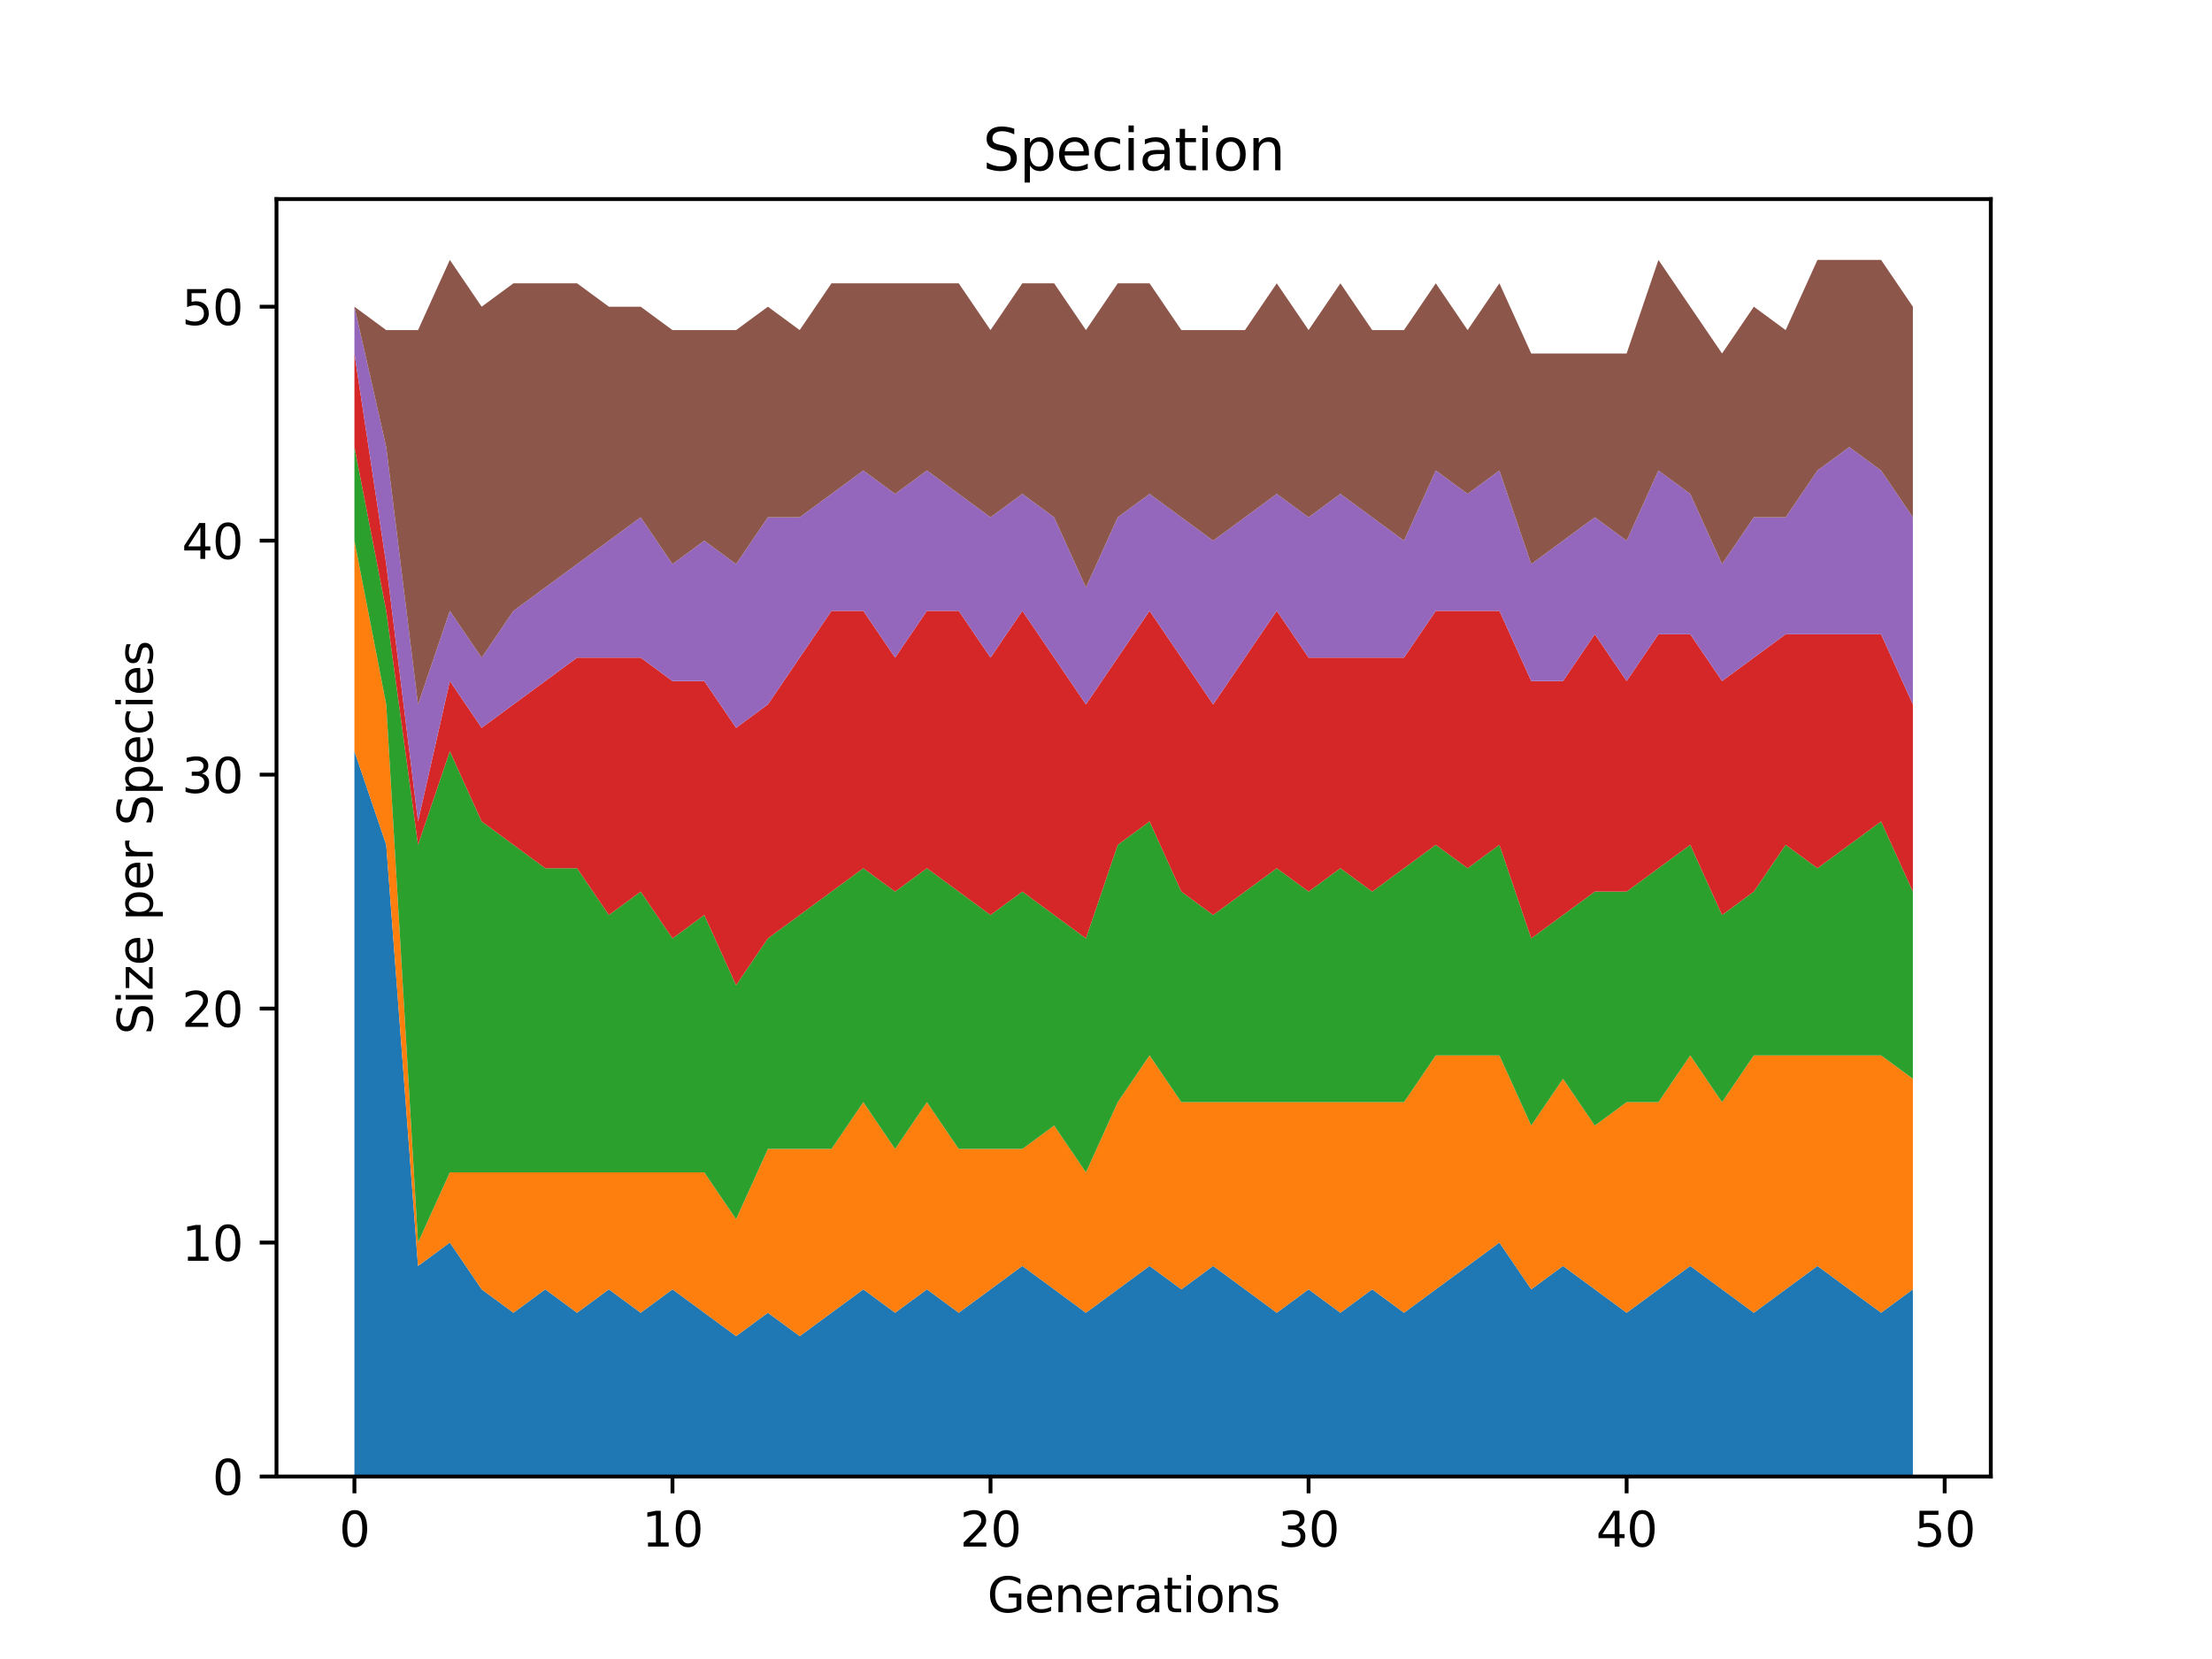 <?xml version="1.0" encoding="utf-8" standalone="no"?>
<!DOCTYPE svg PUBLIC "-//W3C//DTD SVG 1.1//EN"
  "http://www.w3.org/Graphics/SVG/1.1/DTD/svg11.dtd">
<svg height="345.6pt" version="1.1" viewBox="0 0 460.8 345.6" width="460.8pt" xmlns="http://www.w3.org/2000/svg" xmlns:xlink="http://www.w3.org/1999/xlink">
 <defs>
  <style type="text/css">*{stroke-linecap:butt;stroke-linejoin:round;}</style>
 </defs>
 <g id="figure_1">
  <g id="patch_1">
   <path d="M 0 345.6 
L 460.8 345.6 
L 460.8 0 
L 0 0 
z
" style="fill:#ffffff;"/>
  </g>
  <g id="axes_1">
   <g id="patch_2">
    <path d="M 57.6 307.584 
L 414.72 307.584 
L 414.72 41.472 
L 57.6 41.472 
z
" style="fill:#ffffff;"/>
   </g>
   <g id="PolyCollection_1">
    <path clip-path="url(#p7fac445179)" d="M 73.833 156.495 
L 73.833 307.584 
L 80.458 307.584 
L 87.084 307.584 
L 93.71 307.584 
L 100.335 307.584 
L 106.961 307.584 
L 113.586 307.584 
L 120.212 307.584 
L 126.838 307.584 
L 133.463 307.584 
L 140.089 307.584 
L 146.714 307.584 
L 153.34 307.584 
L 159.966 307.584 
L 166.591 307.584 
L 173.217 307.584 
L 179.842 307.584 
L 186.468 307.584 
L 193.094 307.584 
L 199.719 307.584 
L 206.345 307.584 
L 212.97 307.584 
L 219.596 307.584 
L 226.222 307.584 
L 232.847 307.584 
L 239.473 307.584 
L 246.098 307.584 
L 252.724 307.584 
L 259.35 307.584 
L 265.975 307.584 
L 272.601 307.584 
L 279.226 307.584 
L 285.852 307.584 
L 292.478 307.584 
L 299.103 307.584 
L 305.729 307.584 
L 312.354 307.584 
L 318.98 307.584 
L 325.606 307.584 
L 332.231 307.584 
L 338.857 307.584 
L 345.482 307.584 
L 352.108 307.584 
L 358.734 307.584 
L 365.359 307.584 
L 371.985 307.584 
L 378.61 307.584 
L 385.236 307.584 
L 391.862 307.584 
L 398.487 307.584 
L 398.487 268.593 
L 398.487 268.593 
L 391.862 273.467 
L 385.236 268.593 
L 378.61 263.719 
L 371.985 268.593 
L 365.359 273.467 
L 358.734 268.593 
L 352.108 263.719 
L 345.482 268.593 
L 338.857 273.467 
L 332.231 268.593 
L 325.606 263.719 
L 318.98 268.593 
L 312.354 258.846 
L 305.729 263.719 
L 299.103 268.593 
L 292.478 273.467 
L 285.852 268.593 
L 279.226 273.467 
L 272.601 268.593 
L 265.975 273.467 
L 259.35 268.593 
L 252.724 263.719 
L 246.098 268.593 
L 239.473 263.719 
L 232.847 268.593 
L 226.222 273.467 
L 219.596 268.593 
L 212.97 263.719 
L 206.345 268.593 
L 199.719 273.467 
L 193.094 268.593 
L 186.468 273.467 
L 179.842 268.593 
L 173.217 273.467 
L 166.591 278.341 
L 159.966 273.467 
L 153.34 278.341 
L 146.714 273.467 
L 140.089 268.593 
L 133.463 273.467 
L 126.838 268.593 
L 120.212 273.467 
L 113.586 268.593 
L 106.961 273.467 
L 100.335 268.593 
L 93.71 258.846 
L 87.084 263.719 
L 80.458 175.99 
L 73.833 156.495 
z
" style="fill:#1f77b4;"/>
   </g>
   <g id="PolyCollection_2">
    <path clip-path="url(#p7fac445179)" d="M 73.833 112.63 
L 73.833 156.495 
L 80.458 175.99 
L 87.084 263.719 
L 93.71 258.846 
L 100.335 268.593 
L 106.961 273.467 
L 113.586 268.593 
L 120.212 273.467 
L 126.838 268.593 
L 133.463 273.467 
L 140.089 268.593 
L 146.714 273.467 
L 153.34 278.341 
L 159.966 273.467 
L 166.591 278.341 
L 173.217 273.467 
L 179.842 268.593 
L 186.468 273.467 
L 193.094 268.593 
L 199.719 273.467 
L 206.345 268.593 
L 212.97 263.719 
L 219.596 268.593 
L 226.222 273.467 
L 232.847 268.593 
L 239.473 263.719 
L 246.098 268.593 
L 252.724 263.719 
L 259.35 268.593 
L 265.975 273.467 
L 272.601 268.593 
L 279.226 273.467 
L 285.852 268.593 
L 292.478 273.467 
L 299.103 268.593 
L 305.729 263.719 
L 312.354 258.846 
L 318.98 268.593 
L 325.606 263.719 
L 332.231 268.593 
L 338.857 273.467 
L 345.482 268.593 
L 352.108 263.719 
L 358.734 268.593 
L 365.359 273.467 
L 371.985 268.593 
L 378.61 263.719 
L 385.236 268.593 
L 391.862 273.467 
L 398.487 268.593 
L 398.487 224.729 
L 398.487 224.729 
L 391.862 219.855 
L 385.236 219.855 
L 378.61 219.855 
L 371.985 219.855 
L 365.359 219.855 
L 358.734 229.602 
L 352.108 219.855 
L 345.482 229.602 
L 338.857 229.602 
L 332.231 234.476 
L 325.606 224.729 
L 318.98 234.476 
L 312.354 219.855 
L 305.729 219.855 
L 299.103 219.855 
L 292.478 229.602 
L 285.852 229.602 
L 279.226 229.602 
L 272.601 229.602 
L 265.975 229.602 
L 259.35 229.602 
L 252.724 229.602 
L 246.098 229.602 
L 239.473 219.855 
L 232.847 229.602 
L 226.222 244.224 
L 219.596 234.476 
L 212.97 239.35 
L 206.345 239.35 
L 199.719 239.35 
L 193.094 229.602 
L 186.468 239.35 
L 179.842 229.602 
L 173.217 239.35 
L 166.591 239.35 
L 159.966 239.35 
L 153.34 253.972 
L 146.714 244.224 
L 140.089 244.224 
L 133.463 244.224 
L 126.838 244.224 
L 120.212 244.224 
L 113.586 244.224 
L 106.961 244.224 
L 100.335 244.224 
L 93.71 244.224 
L 87.084 258.846 
L 80.458 146.747 
L 73.833 112.63 
z
" style="fill:#ff7f0e;"/>
   </g>
   <g id="PolyCollection_3">
    <path clip-path="url(#p7fac445179)" d="M 73.833 93.135 
L 73.833 112.63 
L 80.458 146.747 
L 87.084 258.846 
L 93.71 244.224 
L 100.335 244.224 
L 106.961 244.224 
L 113.586 244.224 
L 120.212 244.224 
L 126.838 244.224 
L 133.463 244.224 
L 140.089 244.224 
L 146.714 244.224 
L 153.34 253.972 
L 159.966 239.35 
L 166.591 239.35 
L 173.217 239.35 
L 179.842 229.602 
L 186.468 239.35 
L 193.094 229.602 
L 199.719 239.35 
L 206.345 239.35 
L 212.97 239.35 
L 219.596 234.476 
L 226.222 244.224 
L 232.847 229.602 
L 239.473 219.855 
L 246.098 229.602 
L 252.724 229.602 
L 259.35 229.602 
L 265.975 229.602 
L 272.601 229.602 
L 279.226 229.602 
L 285.852 229.602 
L 292.478 229.602 
L 299.103 219.855 
L 305.729 219.855 
L 312.354 219.855 
L 318.98 234.476 
L 325.606 224.729 
L 332.231 234.476 
L 338.857 229.602 
L 345.482 229.602 
L 352.108 219.855 
L 358.734 229.602 
L 365.359 219.855 
L 371.985 219.855 
L 378.61 219.855 
L 385.236 219.855 
L 391.862 219.855 
L 398.487 224.729 
L 398.487 185.738 
L 398.487 185.738 
L 391.862 171.116 
L 385.236 175.99 
L 378.61 180.864 
L 371.985 175.99 
L 365.359 185.738 
L 358.734 190.612 
L 352.108 175.99 
L 345.482 180.864 
L 338.857 185.738 
L 332.231 185.738 
L 325.606 190.612 
L 318.98 195.486 
L 312.354 175.99 
L 305.729 180.864 
L 299.103 175.99 
L 292.478 180.864 
L 285.852 185.738 
L 279.226 180.864 
L 272.601 185.738 
L 265.975 180.864 
L 259.35 185.738 
L 252.724 190.612 
L 246.098 185.738 
L 239.473 171.116 
L 232.847 175.99 
L 226.222 195.486 
L 219.596 190.612 
L 212.97 185.738 
L 206.345 190.612 
L 199.719 185.738 
L 193.094 180.864 
L 186.468 185.738 
L 179.842 180.864 
L 173.217 185.738 
L 166.591 190.612 
L 159.966 195.486 
L 153.34 205.233 
L 146.714 190.612 
L 140.089 195.486 
L 133.463 185.738 
L 126.838 190.612 
L 120.212 180.864 
L 113.586 180.864 
L 106.961 175.99 
L 100.335 171.116 
L 93.71 156.495 
L 87.084 175.99 
L 80.458 127.252 
L 73.833 93.135 
z
" style="fill:#2ca02c;"/>
   </g>
   <g id="PolyCollection_4">
    <path clip-path="url(#p7fac445179)" d="M 73.833 73.639 
L 73.833 93.135 
L 80.458 127.252 
L 87.084 175.99 
L 93.71 156.495 
L 100.335 171.116 
L 106.961 175.99 
L 113.586 180.864 
L 120.212 180.864 
L 126.838 190.612 
L 133.463 185.738 
L 140.089 195.486 
L 146.714 190.612 
L 153.34 205.233 
L 159.966 195.486 
L 166.591 190.612 
L 173.217 185.738 
L 179.842 180.864 
L 186.468 185.738 
L 193.094 180.864 
L 199.719 185.738 
L 206.345 190.612 
L 212.97 185.738 
L 219.596 190.612 
L 226.222 195.486 
L 232.847 175.99 
L 239.473 171.116 
L 246.098 185.738 
L 252.724 190.612 
L 259.35 185.738 
L 265.975 180.864 
L 272.601 185.738 
L 279.226 180.864 
L 285.852 185.738 
L 292.478 180.864 
L 299.103 175.99 
L 305.729 180.864 
L 312.354 175.99 
L 318.98 195.486 
L 325.606 190.612 
L 332.231 185.738 
L 338.857 185.738 
L 345.482 180.864 
L 352.108 175.99 
L 358.734 190.612 
L 365.359 185.738 
L 371.985 175.99 
L 378.61 180.864 
L 385.236 175.99 
L 391.862 171.116 
L 398.487 185.738 
L 398.487 146.747 
L 398.487 146.747 
L 391.862 132.126 
L 385.236 132.126 
L 378.61 132.126 
L 371.985 132.126 
L 365.359 136.999 
L 358.734 141.873 
L 352.108 132.126 
L 345.482 132.126 
L 338.857 141.873 
L 332.231 132.126 
L 325.606 141.873 
L 318.98 141.873 
L 312.354 127.252 
L 305.729 127.252 
L 299.103 127.252 
L 292.478 136.999 
L 285.852 136.999 
L 279.226 136.999 
L 272.601 136.999 
L 265.975 127.252 
L 259.35 136.999 
L 252.724 146.747 
L 246.098 136.999 
L 239.473 127.252 
L 232.847 136.999 
L 226.222 146.747 
L 219.596 136.999 
L 212.97 127.252 
L 206.345 136.999 
L 199.719 127.252 
L 193.094 127.252 
L 186.468 136.999 
L 179.842 127.252 
L 173.217 127.252 
L 166.591 136.999 
L 159.966 146.747 
L 153.34 151.621 
L 146.714 141.873 
L 140.089 141.873 
L 133.463 136.999 
L 126.838 136.999 
L 120.212 136.999 
L 113.586 141.873 
L 106.961 146.747 
L 100.335 151.621 
L 93.71 141.873 
L 87.084 171.116 
L 80.458 117.504 
L 73.833 73.639 
z
" style="fill:#d62728;"/>
   </g>
   <g id="PolyCollection_5">
    <path clip-path="url(#p7fac445179)" d="M 73.833 63.892 
L 73.833 73.639 
L 80.458 117.504 
L 87.084 171.116 
L 93.71 141.873 
L 100.335 151.621 
L 106.961 146.747 
L 113.586 141.873 
L 120.212 136.999 
L 126.838 136.999 
L 133.463 136.999 
L 140.089 141.873 
L 146.714 141.873 
L 153.34 151.621 
L 159.966 146.747 
L 166.591 136.999 
L 173.217 127.252 
L 179.842 127.252 
L 186.468 136.999 
L 193.094 127.252 
L 199.719 127.252 
L 206.345 136.999 
L 212.97 127.252 
L 219.596 136.999 
L 226.222 146.747 
L 232.847 136.999 
L 239.473 127.252 
L 246.098 136.999 
L 252.724 146.747 
L 259.35 136.999 
L 265.975 127.252 
L 272.601 136.999 
L 279.226 136.999 
L 285.852 136.999 
L 292.478 136.999 
L 299.103 127.252 
L 305.729 127.252 
L 312.354 127.252 
L 318.98 141.873 
L 325.606 141.873 
L 332.231 132.126 
L 338.857 141.873 
L 345.482 132.126 
L 352.108 132.126 
L 358.734 141.873 
L 365.359 136.999 
L 371.985 132.126 
L 378.61 132.126 
L 385.236 132.126 
L 391.862 132.126 
L 398.487 146.747 
L 398.487 107.756 
L 398.487 107.756 
L 391.862 98.009 
L 385.236 93.135 
L 378.61 98.009 
L 371.985 107.756 
L 365.359 107.756 
L 358.734 117.504 
L 352.108 102.882 
L 345.482 98.009 
L 338.857 112.63 
L 332.231 107.756 
L 325.606 112.63 
L 318.98 117.504 
L 312.354 98.009 
L 305.729 102.882 
L 299.103 98.009 
L 292.478 112.63 
L 285.852 107.756 
L 279.226 102.882 
L 272.601 107.756 
L 265.975 102.882 
L 259.35 107.756 
L 252.724 112.63 
L 246.098 107.756 
L 239.473 102.882 
L 232.847 107.756 
L 226.222 122.378 
L 219.596 107.756 
L 212.97 102.882 
L 206.345 107.756 
L 199.719 102.882 
L 193.094 98.009 
L 186.468 102.882 
L 179.842 98.009 
L 173.217 102.882 
L 166.591 107.756 
L 159.966 107.756 
L 153.34 117.504 
L 146.714 112.63 
L 140.089 117.504 
L 133.463 107.756 
L 126.838 112.63 
L 120.212 117.504 
L 113.586 122.378 
L 106.961 127.252 
L 100.335 136.999 
L 93.71 127.252 
L 87.084 146.747 
L 80.458 93.135 
L 73.833 63.892 
z
" style="fill:#9467bd;"/>
   </g>
   <g id="PolyCollection_6">
    <path clip-path="url(#p7fac445179)" d="M 73.833 63.892 
L 73.833 63.892 
L 80.458 93.135 
L 87.084 146.747 
L 93.71 127.252 
L 100.335 136.999 
L 106.961 127.252 
L 113.586 122.378 
L 120.212 117.504 
L 126.838 112.63 
L 133.463 107.756 
L 140.089 117.504 
L 146.714 112.63 
L 153.34 117.504 
L 159.966 107.756 
L 166.591 107.756 
L 173.217 102.882 
L 179.842 98.009 
L 186.468 102.882 
L 193.094 98.009 
L 199.719 102.882 
L 206.345 107.756 
L 212.97 102.882 
L 219.596 107.756 
L 226.222 122.378 
L 232.847 107.756 
L 239.473 102.882 
L 246.098 107.756 
L 252.724 112.63 
L 259.35 107.756 
L 265.975 102.882 
L 272.601 107.756 
L 279.226 102.882 
L 285.852 107.756 
L 292.478 112.63 
L 299.103 98.009 
L 305.729 102.882 
L 312.354 98.009 
L 318.98 117.504 
L 325.606 112.63 
L 332.231 107.756 
L 338.857 112.63 
L 345.482 98.009 
L 352.108 102.882 
L 358.734 117.504 
L 365.359 107.756 
L 371.985 107.756 
L 378.61 98.009 
L 385.236 93.135 
L 391.862 98.009 
L 398.487 107.756 
L 398.487 63.892 
L 398.487 63.892 
L 391.862 54.144 
L 385.236 54.144 
L 378.61 54.144 
L 371.985 68.766 
L 365.359 63.892 
L 358.734 73.639 
L 352.108 63.892 
L 345.482 54.144 
L 338.857 73.639 
L 332.231 73.639 
L 325.606 73.639 
L 318.98 73.639 
L 312.354 59.018 
L 305.729 68.766 
L 299.103 59.018 
L 292.478 68.766 
L 285.852 68.766 
L 279.226 59.018 
L 272.601 68.766 
L 265.975 59.018 
L 259.35 68.766 
L 252.724 68.766 
L 246.098 68.766 
L 239.473 59.018 
L 232.847 59.018 
L 226.222 68.766 
L 219.596 59.018 
L 212.97 59.018 
L 206.345 68.766 
L 199.719 59.018 
L 193.094 59.018 
L 186.468 59.018 
L 179.842 59.018 
L 173.217 59.018 
L 166.591 68.766 
L 159.966 63.892 
L 153.34 68.766 
L 146.714 68.766 
L 140.089 68.766 
L 133.463 63.892 
L 126.838 63.892 
L 120.212 59.018 
L 113.586 59.018 
L 106.961 59.018 
L 100.335 63.892 
L 93.71 54.144 
L 87.084 68.766 
L 80.458 68.766 
L 73.833 63.892 
z
" style="fill:#8c564b;"/>
   </g>
   <g id="matplotlib.axis_1">
    <g id="xtick_1">
     <g id="line2d_1">
      <defs>
       <path d="M 0 0 
L 0 3.5 
" id="ma7e872bbab" style="stroke:#000000;stroke-width:0.8;"/>
      </defs>
      <g>
       <use style="stroke:#000000;stroke-width:0.8;" x="73.833" xlink:href="#ma7e872bbab" y="307.584"/>
      </g>
     </g>
     <g id="text_1">
      <!-- 0 -->
      <g transform="translate(70.651 322.182)scale(0.1 -0.1)">
       <defs>
        <path d="M 2034 4250 
Q 1547 4250 1301 3770 
Q 1056 3291 1056 2328 
Q 1056 1369 1301 889 
Q 1547 409 2034 409 
Q 2525 409 2770 889 
Q 3016 1369 3016 2328 
Q 3016 3291 2770 3770 
Q 2525 4250 2034 4250 
z
M 2034 4750 
Q 2819 4750 3233 4129 
Q 3647 3509 3647 2328 
Q 3647 1150 3233 529 
Q 2819 -91 2034 -91 
Q 1250 -91 836 529 
Q 422 1150 422 2328 
Q 422 3509 836 4129 
Q 1250 4750 2034 4750 
z
" id="DejaVuSans-30" transform="scale(0.016)"/>
       </defs>
       <use xlink:href="#DejaVuSans-30"/>
      </g>
     </g>
    </g>
    <g id="xtick_2">
     <g id="line2d_2">
      <g>
       <use style="stroke:#000000;stroke-width:0.8;" x="140.089" xlink:href="#ma7e872bbab" y="307.584"/>
      </g>
     </g>
     <g id="text_2">
      <!-- 10 -->
      <g transform="translate(133.726 322.182)scale(0.1 -0.1)">
       <defs>
        <path d="M 794 531 
L 1825 531 
L 1825 4091 
L 703 3866 
L 703 4441 
L 1819 4666 
L 2450 4666 
L 2450 531 
L 3481 531 
L 3481 0 
L 794 0 
L 794 531 
z
" id="DejaVuSans-31" transform="scale(0.016)"/>
       </defs>
       <use xlink:href="#DejaVuSans-31"/>
       <use x="63.623" xlink:href="#DejaVuSans-30"/>
      </g>
     </g>
    </g>
    <g id="xtick_3">
     <g id="line2d_3">
      <g>
       <use style="stroke:#000000;stroke-width:0.8;" x="206.345" xlink:href="#ma7e872bbab" y="307.584"/>
      </g>
     </g>
     <g id="text_3">
      <!-- 20 -->
      <g transform="translate(199.982 322.182)scale(0.1 -0.1)">
       <defs>
        <path d="M 1228 531 
L 3431 531 
L 3431 0 
L 469 0 
L 469 531 
Q 828 903 1448 1529 
Q 2069 2156 2228 2338 
Q 2531 2678 2651 2914 
Q 2772 3150 2772 3378 
Q 2772 3750 2511 3984 
Q 2250 4219 1831 4219 
Q 1534 4219 1204 4116 
Q 875 4013 500 3803 
L 500 4441 
Q 881 4594 1212 4672 
Q 1544 4750 1819 4750 
Q 2544 4750 2975 4387 
Q 3406 4025 3406 3419 
Q 3406 3131 3298 2873 
Q 3191 2616 2906 2266 
Q 2828 2175 2409 1742 
Q 1991 1309 1228 531 
z
" id="DejaVuSans-32" transform="scale(0.016)"/>
       </defs>
       <use xlink:href="#DejaVuSans-32"/>
       <use x="63.623" xlink:href="#DejaVuSans-30"/>
      </g>
     </g>
    </g>
    <g id="xtick_4">
     <g id="line2d_4">
      <g>
       <use style="stroke:#000000;stroke-width:0.8;" x="272.601" xlink:href="#ma7e872bbab" y="307.584"/>
      </g>
     </g>
     <g id="text_4">
      <!-- 30 -->
      <g transform="translate(266.238 322.182)scale(0.1 -0.1)">
       <defs>
        <path d="M 2597 2516 
Q 3050 2419 3304 2112 
Q 3559 1806 3559 1356 
Q 3559 666 3084 287 
Q 2609 -91 1734 -91 
Q 1441 -91 1130 -33 
Q 819 25 488 141 
L 488 750 
Q 750 597 1062 519 
Q 1375 441 1716 441 
Q 2309 441 2620 675 
Q 2931 909 2931 1356 
Q 2931 1769 2642 2001 
Q 2353 2234 1838 2234 
L 1294 2234 
L 1294 2753 
L 1863 2753 
Q 2328 2753 2575 2939 
Q 2822 3125 2822 3475 
Q 2822 3834 2567 4026 
Q 2313 4219 1838 4219 
Q 1578 4219 1281 4162 
Q 984 4106 628 3988 
L 628 4550 
Q 988 4650 1302 4700 
Q 1616 4750 1894 4750 
Q 2613 4750 3031 4423 
Q 3450 4097 3450 3541 
Q 3450 3153 3228 2886 
Q 3006 2619 2597 2516 
z
" id="DejaVuSans-33" transform="scale(0.016)"/>
       </defs>
       <use xlink:href="#DejaVuSans-33"/>
       <use x="63.623" xlink:href="#DejaVuSans-30"/>
      </g>
     </g>
    </g>
    <g id="xtick_5">
     <g id="line2d_5">
      <g>
       <use style="stroke:#000000;stroke-width:0.8;" x="338.857" xlink:href="#ma7e872bbab" y="307.584"/>
      </g>
     </g>
     <g id="text_5">
      <!-- 40 -->
      <g transform="translate(332.494 322.182)scale(0.1 -0.1)">
       <defs>
        <path d="M 2419 4116 
L 825 1625 
L 2419 1625 
L 2419 4116 
z
M 2253 4666 
L 3047 4666 
L 3047 1625 
L 3713 1625 
L 3713 1100 
L 3047 1100 
L 3047 0 
L 2419 0 
L 2419 1100 
L 313 1100 
L 313 1709 
L 2253 4666 
z
" id="DejaVuSans-34" transform="scale(0.016)"/>
       </defs>
       <use xlink:href="#DejaVuSans-34"/>
       <use x="63.623" xlink:href="#DejaVuSans-30"/>
      </g>
     </g>
    </g>
    <g id="xtick_6">
     <g id="line2d_6">
      <g>
       <use style="stroke:#000000;stroke-width:0.8;" x="405.113" xlink:href="#ma7e872bbab" y="307.584"/>
      </g>
     </g>
     <g id="text_6">
      <!-- 50 -->
      <g transform="translate(398.75 322.182)scale(0.1 -0.1)">
       <defs>
        <path d="M 691 4666 
L 3169 4666 
L 3169 4134 
L 1269 4134 
L 1269 2991 
Q 1406 3038 1543 3061 
Q 1681 3084 1819 3084 
Q 2600 3084 3056 2656 
Q 3513 2228 3513 1497 
Q 3513 744 3044 326 
Q 2575 -91 1722 -91 
Q 1428 -91 1123 -41 
Q 819 9 494 109 
L 494 744 
Q 775 591 1075 516 
Q 1375 441 1709 441 
Q 2250 441 2565 725 
Q 2881 1009 2881 1497 
Q 2881 1984 2565 2268 
Q 2250 2553 1709 2553 
Q 1456 2553 1204 2497 
Q 953 2441 691 2322 
L 691 4666 
z
" id="DejaVuSans-35" transform="scale(0.016)"/>
       </defs>
       <use xlink:href="#DejaVuSans-35"/>
       <use x="63.623" xlink:href="#DejaVuSans-30"/>
      </g>
     </g>
    </g>
    <g id="text_7">
     <!-- Generations -->
     <g transform="translate(205.662 335.861)scale(0.1 -0.1)">
      <defs>
       <path d="M 3809 666 
L 3809 1919 
L 2778 1919 
L 2778 2438 
L 4434 2438 
L 4434 434 
Q 4069 175 3628 42 
Q 3188 -91 2688 -91 
Q 1594 -91 976 548 
Q 359 1188 359 2328 
Q 359 3472 976 4111 
Q 1594 4750 2688 4750 
Q 3144 4750 3555 4637 
Q 3966 4525 4313 4306 
L 4313 3634 
Q 3963 3931 3569 4081 
Q 3175 4231 2741 4231 
Q 1884 4231 1454 3753 
Q 1025 3275 1025 2328 
Q 1025 1384 1454 906 
Q 1884 428 2741 428 
Q 3075 428 3337 486 
Q 3600 544 3809 666 
z
" id="DejaVuSans-47" transform="scale(0.016)"/>
       <path d="M 3597 1894 
L 3597 1613 
L 953 1613 
Q 991 1019 1311 708 
Q 1631 397 2203 397 
Q 2534 397 2845 478 
Q 3156 559 3463 722 
L 3463 178 
Q 3153 47 2828 -22 
Q 2503 -91 2169 -91 
Q 1331 -91 842 396 
Q 353 884 353 1716 
Q 353 2575 817 3079 
Q 1281 3584 2069 3584 
Q 2775 3584 3186 3129 
Q 3597 2675 3597 1894 
z
M 3022 2063 
Q 3016 2534 2758 2815 
Q 2500 3097 2075 3097 
Q 1594 3097 1305 2825 
Q 1016 2553 972 2059 
L 3022 2063 
z
" id="DejaVuSans-65" transform="scale(0.016)"/>
       <path d="M 3513 2113 
L 3513 0 
L 2938 0 
L 2938 2094 
Q 2938 2591 2744 2837 
Q 2550 3084 2163 3084 
Q 1697 3084 1428 2787 
Q 1159 2491 1159 1978 
L 1159 0 
L 581 0 
L 581 3500 
L 1159 3500 
L 1159 2956 
Q 1366 3272 1645 3428 
Q 1925 3584 2291 3584 
Q 2894 3584 3203 3211 
Q 3513 2838 3513 2113 
z
" id="DejaVuSans-6e" transform="scale(0.016)"/>
       <path d="M 2631 2963 
Q 2534 3019 2420 3045 
Q 2306 3072 2169 3072 
Q 1681 3072 1420 2755 
Q 1159 2438 1159 1844 
L 1159 0 
L 581 0 
L 581 3500 
L 1159 3500 
L 1159 2956 
Q 1341 3275 1631 3429 
Q 1922 3584 2338 3584 
Q 2397 3584 2469 3576 
Q 2541 3569 2628 3553 
L 2631 2963 
z
" id="DejaVuSans-72" transform="scale(0.016)"/>
       <path d="M 2194 1759 
Q 1497 1759 1228 1600 
Q 959 1441 959 1056 
Q 959 750 1161 570 
Q 1363 391 1709 391 
Q 2188 391 2477 730 
Q 2766 1069 2766 1631 
L 2766 1759 
L 2194 1759 
z
M 3341 1997 
L 3341 0 
L 2766 0 
L 2766 531 
Q 2569 213 2275 61 
Q 1981 -91 1556 -91 
Q 1019 -91 701 211 
Q 384 513 384 1019 
Q 384 1609 779 1909 
Q 1175 2209 1959 2209 
L 2766 2209 
L 2766 2266 
Q 2766 2663 2505 2880 
Q 2244 3097 1772 3097 
Q 1472 3097 1187 3025 
Q 903 2953 641 2809 
L 641 3341 
Q 956 3463 1253 3523 
Q 1550 3584 1831 3584 
Q 2591 3584 2966 3190 
Q 3341 2797 3341 1997 
z
" id="DejaVuSans-61" transform="scale(0.016)"/>
       <path d="M 1172 4494 
L 1172 3500 
L 2356 3500 
L 2356 3053 
L 1172 3053 
L 1172 1153 
Q 1172 725 1289 603 
Q 1406 481 1766 481 
L 2356 481 
L 2356 0 
L 1766 0 
Q 1100 0 847 248 
Q 594 497 594 1153 
L 594 3053 
L 172 3053 
L 172 3500 
L 594 3500 
L 594 4494 
L 1172 4494 
z
" id="DejaVuSans-74" transform="scale(0.016)"/>
       <path d="M 603 3500 
L 1178 3500 
L 1178 0 
L 603 0 
L 603 3500 
z
M 603 4863 
L 1178 4863 
L 1178 4134 
L 603 4134 
L 603 4863 
z
" id="DejaVuSans-69" transform="scale(0.016)"/>
       <path d="M 1959 3097 
Q 1497 3097 1228 2736 
Q 959 2375 959 1747 
Q 959 1119 1226 758 
Q 1494 397 1959 397 
Q 2419 397 2687 759 
Q 2956 1122 2956 1747 
Q 2956 2369 2687 2733 
Q 2419 3097 1959 3097 
z
M 1959 3584 
Q 2709 3584 3137 3096 
Q 3566 2609 3566 1747 
Q 3566 888 3137 398 
Q 2709 -91 1959 -91 
Q 1206 -91 779 398 
Q 353 888 353 1747 
Q 353 2609 779 3096 
Q 1206 3584 1959 3584 
z
" id="DejaVuSans-6f" transform="scale(0.016)"/>
       <path d="M 2834 3397 
L 2834 2853 
Q 2591 2978 2328 3040 
Q 2066 3103 1784 3103 
Q 1356 3103 1142 2972 
Q 928 2841 928 2578 
Q 928 2378 1081 2264 
Q 1234 2150 1697 2047 
L 1894 2003 
Q 2506 1872 2764 1633 
Q 3022 1394 3022 966 
Q 3022 478 2636 193 
Q 2250 -91 1575 -91 
Q 1294 -91 989 -36 
Q 684 19 347 128 
L 347 722 
Q 666 556 975 473 
Q 1284 391 1588 391 
Q 1994 391 2212 530 
Q 2431 669 2431 922 
Q 2431 1156 2273 1281 
Q 2116 1406 1581 1522 
L 1381 1569 
Q 847 1681 609 1914 
Q 372 2147 372 2553 
Q 372 3047 722 3315 
Q 1072 3584 1716 3584 
Q 2034 3584 2315 3537 
Q 2597 3491 2834 3397 
z
" id="DejaVuSans-73" transform="scale(0.016)"/>
      </defs>
      <use xlink:href="#DejaVuSans-47"/>
      <use x="77.49" xlink:href="#DejaVuSans-65"/>
      <use x="139.014" xlink:href="#DejaVuSans-6e"/>
      <use x="202.393" xlink:href="#DejaVuSans-65"/>
      <use x="263.916" xlink:href="#DejaVuSans-72"/>
      <use x="305.029" xlink:href="#DejaVuSans-61"/>
      <use x="366.309" xlink:href="#DejaVuSans-74"/>
      <use x="405.518" xlink:href="#DejaVuSans-69"/>
      <use x="433.301" xlink:href="#DejaVuSans-6f"/>
      <use x="494.482" xlink:href="#DejaVuSans-6e"/>
      <use x="557.861" xlink:href="#DejaVuSans-73"/>
     </g>
    </g>
   </g>
   <g id="matplotlib.axis_2">
    <g id="ytick_1">
     <g id="line2d_7">
      <defs>
       <path d="M 0 0 
L -3.5 0 
" id="mc464ad137b" style="stroke:#000000;stroke-width:0.8;"/>
      </defs>
      <g>
       <use style="stroke:#000000;stroke-width:0.8;" x="57.6" xlink:href="#mc464ad137b" y="307.584"/>
      </g>
     </g>
     <g id="text_8">
      <!-- 0 -->
      <g transform="translate(44.237 311.383)scale(0.1 -0.1)">
       <use xlink:href="#DejaVuSans-30"/>
      </g>
     </g>
    </g>
    <g id="ytick_2">
     <g id="line2d_8">
      <g>
       <use style="stroke:#000000;stroke-width:0.8;" x="57.6" xlink:href="#mc464ad137b" y="258.846"/>
      </g>
     </g>
     <g id="text_9">
      <!-- 10 -->
      <g transform="translate(37.875 262.645)scale(0.1 -0.1)">
       <use xlink:href="#DejaVuSans-31"/>
       <use x="63.623" xlink:href="#DejaVuSans-30"/>
      </g>
     </g>
    </g>
    <g id="ytick_3">
     <g id="line2d_9">
      <g>
       <use style="stroke:#000000;stroke-width:0.8;" x="57.6" xlink:href="#mc464ad137b" y="210.107"/>
      </g>
     </g>
     <g id="text_10">
      <!-- 20 -->
      <g transform="translate(37.875 213.906)scale(0.1 -0.1)">
       <use xlink:href="#DejaVuSans-32"/>
       <use x="63.623" xlink:href="#DejaVuSans-30"/>
      </g>
     </g>
    </g>
    <g id="ytick_4">
     <g id="line2d_10">
      <g>
       <use style="stroke:#000000;stroke-width:0.8;" x="57.6" xlink:href="#mc464ad137b" y="161.369"/>
      </g>
     </g>
     <g id="text_11">
      <!-- 30 -->
      <g transform="translate(37.875 165.168)scale(0.1 -0.1)">
       <use xlink:href="#DejaVuSans-33"/>
       <use x="63.623" xlink:href="#DejaVuSans-30"/>
      </g>
     </g>
    </g>
    <g id="ytick_5">
     <g id="line2d_11">
      <g>
       <use style="stroke:#000000;stroke-width:0.8;" x="57.6" xlink:href="#mc464ad137b" y="112.63"/>
      </g>
     </g>
     <g id="text_12">
      <!-- 40 -->
      <g transform="translate(37.875 116.429)scale(0.1 -0.1)">
       <use xlink:href="#DejaVuSans-34"/>
       <use x="63.623" xlink:href="#DejaVuSans-30"/>
      </g>
     </g>
    </g>
    <g id="ytick_6">
     <g id="line2d_12">
      <g>
       <use style="stroke:#000000;stroke-width:0.8;" x="57.6" xlink:href="#mc464ad137b" y="63.892"/>
      </g>
     </g>
     <g id="text_13">
      <!-- 50 -->
      <g transform="translate(37.875 67.691)scale(0.1 -0.1)">
       <use xlink:href="#DejaVuSans-35"/>
       <use x="63.623" xlink:href="#DejaVuSans-30"/>
      </g>
     </g>
    </g>
    <g id="text_14">
     <!-- Size per Species -->
     <g transform="translate(31.795 215.521)rotate(-90)scale(0.1 -0.1)">
      <defs>
       <path d="M 3425 4513 
L 3425 3897 
Q 3066 4069 2747 4153 
Q 2428 4238 2131 4238 
Q 1616 4238 1336 4038 
Q 1056 3838 1056 3469 
Q 1056 3159 1242 3001 
Q 1428 2844 1947 2747 
L 2328 2669 
Q 3034 2534 3370 2195 
Q 3706 1856 3706 1288 
Q 3706 609 3251 259 
Q 2797 -91 1919 -91 
Q 1588 -91 1214 -16 
Q 841 59 441 206 
L 441 856 
Q 825 641 1194 531 
Q 1563 422 1919 422 
Q 2459 422 2753 634 
Q 3047 847 3047 1241 
Q 3047 1584 2836 1778 
Q 2625 1972 2144 2069 
L 1759 2144 
Q 1053 2284 737 2584 
Q 422 2884 422 3419 
Q 422 4038 858 4394 
Q 1294 4750 2059 4750 
Q 2388 4750 2728 4690 
Q 3069 4631 3425 4513 
z
" id="DejaVuSans-53" transform="scale(0.016)"/>
       <path d="M 353 3500 
L 3084 3500 
L 3084 2975 
L 922 459 
L 3084 459 
L 3084 0 
L 275 0 
L 275 525 
L 2438 3041 
L 353 3041 
L 353 3500 
z
" id="DejaVuSans-7a" transform="scale(0.016)"/>
       <path id="DejaVuSans-20" transform="scale(0.016)"/>
       <path d="M 1159 525 
L 1159 -1331 
L 581 -1331 
L 581 3500 
L 1159 3500 
L 1159 2969 
Q 1341 3281 1617 3432 
Q 1894 3584 2278 3584 
Q 2916 3584 3314 3078 
Q 3713 2572 3713 1747 
Q 3713 922 3314 415 
Q 2916 -91 2278 -91 
Q 1894 -91 1617 61 
Q 1341 213 1159 525 
z
M 3116 1747 
Q 3116 2381 2855 2742 
Q 2594 3103 2138 3103 
Q 1681 3103 1420 2742 
Q 1159 2381 1159 1747 
Q 1159 1113 1420 752 
Q 1681 391 2138 391 
Q 2594 391 2855 752 
Q 3116 1113 3116 1747 
z
" id="DejaVuSans-70" transform="scale(0.016)"/>
       <path d="M 3122 3366 
L 3122 2828 
Q 2878 2963 2633 3030 
Q 2388 3097 2138 3097 
Q 1578 3097 1268 2742 
Q 959 2388 959 1747 
Q 959 1106 1268 751 
Q 1578 397 2138 397 
Q 2388 397 2633 464 
Q 2878 531 3122 666 
L 3122 134 
Q 2881 22 2623 -34 
Q 2366 -91 2075 -91 
Q 1284 -91 818 406 
Q 353 903 353 1747 
Q 353 2603 823 3093 
Q 1294 3584 2113 3584 
Q 2378 3584 2631 3529 
Q 2884 3475 3122 3366 
z
" id="DejaVuSans-63" transform="scale(0.016)"/>
      </defs>
      <use xlink:href="#DejaVuSans-53"/>
      <use x="63.477" xlink:href="#DejaVuSans-69"/>
      <use x="91.26" xlink:href="#DejaVuSans-7a"/>
      <use x="143.75" xlink:href="#DejaVuSans-65"/>
      <use x="205.273" xlink:href="#DejaVuSans-20"/>
      <use x="237.061" xlink:href="#DejaVuSans-70"/>
      <use x="300.537" xlink:href="#DejaVuSans-65"/>
      <use x="362.061" xlink:href="#DejaVuSans-72"/>
      <use x="403.174" xlink:href="#DejaVuSans-20"/>
      <use x="434.961" xlink:href="#DejaVuSans-53"/>
      <use x="498.438" xlink:href="#DejaVuSans-70"/>
      <use x="561.914" xlink:href="#DejaVuSans-65"/>
      <use x="623.438" xlink:href="#DejaVuSans-63"/>
      <use x="678.418" xlink:href="#DejaVuSans-69"/>
      <use x="706.201" xlink:href="#DejaVuSans-65"/>
      <use x="767.725" xlink:href="#DejaVuSans-73"/>
     </g>
    </g>
   </g>
   <g id="patch_3">
    <path d="M 57.6 307.584 
L 57.6 41.472 
" style="fill:none;stroke:#000000;stroke-linecap:square;stroke-linejoin:miter;stroke-width:0.8;"/>
   </g>
   <g id="patch_4">
    <path d="M 414.72 307.584 
L 414.72 41.472 
" style="fill:none;stroke:#000000;stroke-linecap:square;stroke-linejoin:miter;stroke-width:0.8;"/>
   </g>
   <g id="patch_5">
    <path d="M 57.6 307.584 
L 414.72 307.584 
" style="fill:none;stroke:#000000;stroke-linecap:square;stroke-linejoin:miter;stroke-width:0.8;"/>
   </g>
   <g id="patch_6">
    <path d="M 57.6 41.472 
L 414.72 41.472 
" style="fill:none;stroke:#000000;stroke-linecap:square;stroke-linejoin:miter;stroke-width:0.8;"/>
   </g>
   <g id="text_15">
    <!-- Speciation -->
    <g transform="translate(204.714 35.472)scale(0.12 -0.12)">
     <use xlink:href="#DejaVuSans-53"/>
     <use x="63.477" xlink:href="#DejaVuSans-70"/>
     <use x="126.953" xlink:href="#DejaVuSans-65"/>
     <use x="188.477" xlink:href="#DejaVuSans-63"/>
     <use x="243.457" xlink:href="#DejaVuSans-69"/>
     <use x="271.24" xlink:href="#DejaVuSans-61"/>
     <use x="332.52" xlink:href="#DejaVuSans-74"/>
     <use x="371.729" xlink:href="#DejaVuSans-69"/>
     <use x="399.512" xlink:href="#DejaVuSans-6f"/>
     <use x="460.693" xlink:href="#DejaVuSans-6e"/>
    </g>
   </g>
  </g>
 </g>
 <defs>
  <clipPath id="p7fac445179">
   <rect height="266.112" width="357.12" x="57.6" y="41.472"/>
  </clipPath>
 </defs>
</svg>
